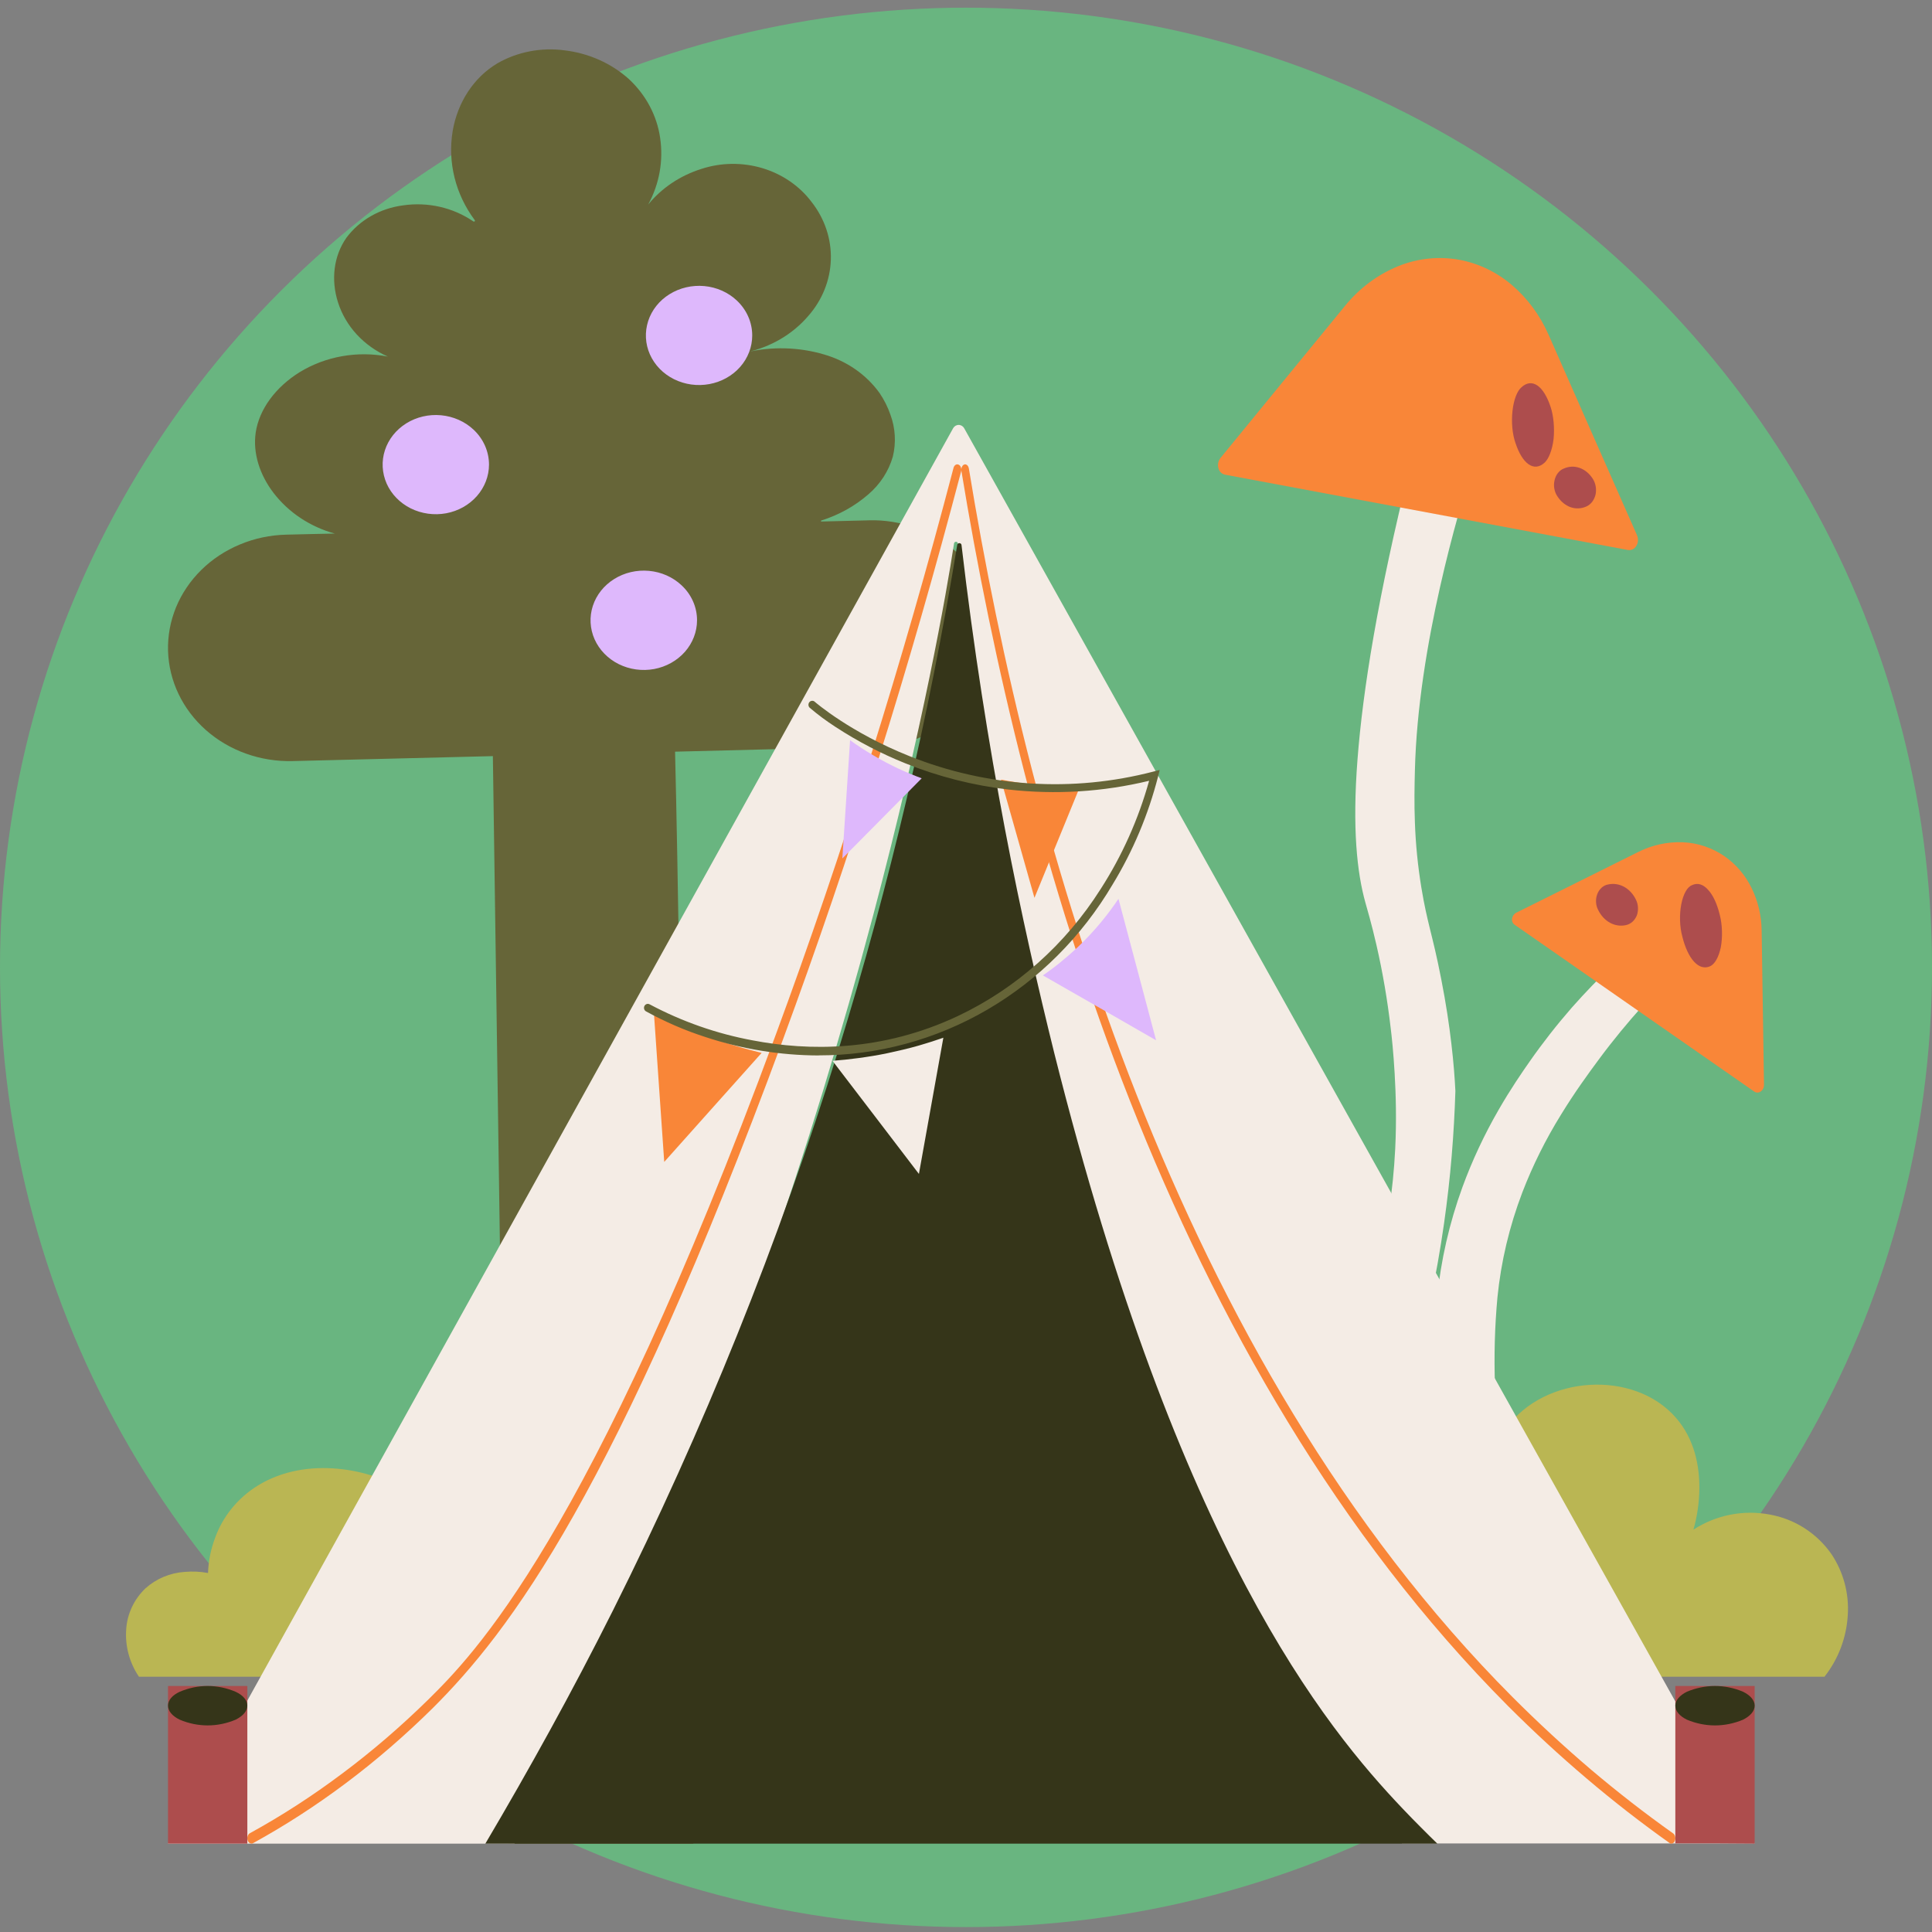 <svg width="46" height="46" viewBox="0 0 46 46" fill="none" xmlns="http://www.w3.org/2000/svg">
<rect x="0" y="0" width="46" height="46" fill="#808080" stroke="none"/>
<ellipse cx="23" cy="23.033" rx="23" ry="22.85" fill="#69B580"/>
<path d="M20.686 12.389L20.123 12.403L19.559 12.417C19.558 12.417 19.556 12.417 19.555 12.416C19.553 12.416 19.552 12.415 19.55 12.414C19.549 12.414 19.548 12.412 19.547 12.411C19.547 12.41 19.546 12.408 19.546 12.407C19.546 12.404 19.546 12.401 19.548 12.398C19.55 12.396 19.552 12.394 19.555 12.393C19.972 12.262 20.354 12.05 20.675 11.77C20.957 11.529 21.159 11.217 21.258 10.872C21.339 10.54 21.319 10.194 21.2 9.872C21.138 9.692 21.052 9.521 20.944 9.361C20.63 8.922 20.163 8.596 19.622 8.44C19.019 8.262 18.374 8.245 17.761 8.391C18.345 8.267 18.866 7.963 19.241 7.527C19.577 7.147 19.767 6.673 19.782 6.181C19.797 5.688 19.635 5.205 19.323 4.808C19.037 4.428 18.626 4.146 18.153 4.004C17.679 3.862 17.169 3.868 16.699 4.022C16.196 4.18 15.755 4.475 15.433 4.87C15.7 4.379 15.799 3.824 15.717 3.279C15.64 2.75 15.379 2.26 14.975 1.884C14.557 1.508 14.021 1.268 13.445 1.199C12.888 1.124 12.321 1.233 11.842 1.508C11.271 1.849 10.892 2.446 10.777 3.125C10.656 3.866 10.844 4.622 11.301 5.238C11.306 5.243 11.308 5.248 11.308 5.254C11.308 5.26 11.306 5.266 11.301 5.27C11.296 5.274 11.29 5.276 11.284 5.276C11.278 5.276 11.272 5.274 11.267 5.27C11.029 5.107 10.759 4.989 10.472 4.924C10.185 4.859 9.887 4.847 9.595 4.89C9.326 4.925 9.068 5.011 8.836 5.143C8.604 5.275 8.405 5.451 8.25 5.658C7.941 6.096 7.878 6.667 8.047 7.197C8.136 7.478 8.288 7.739 8.492 7.961C8.697 8.184 8.95 8.364 9.234 8.49C8.875 8.42 8.505 8.417 8.145 8.481C7.785 8.544 7.442 8.674 7.135 8.861C6.562 9.217 6.17 9.745 6.088 10.3C6.018 10.783 6.179 11.299 6.513 11.736C6.87 12.201 7.382 12.542 7.97 12.704L7.393 12.716L6.814 12.73C6.434 12.739 6.06 12.818 5.714 12.963C5.367 13.107 5.054 13.313 4.793 13.57C4.532 13.827 4.327 14.13 4.191 14.46C4.056 14.791 3.991 15.143 4.001 15.497C4.022 16.212 4.346 16.89 4.902 17.382C5.458 17.874 6.201 18.14 6.967 18.121L9.351 18.062L11.735 18.003C11.856 26.477 11.95 32.949 12.013 37.303C12.076 41.657 12.108 43.896 12.108 43.896H13.235H16.508C16.438 41.061 16.364 35.979 16.29 30.897C16.216 25.814 16.143 20.731 16.073 17.897L18.456 17.837L20.84 17.778C21.22 17.769 21.593 17.69 21.94 17.546C22.287 17.401 22.599 17.195 22.861 16.938C23.122 16.681 23.326 16.379 23.462 16.048C23.598 15.717 23.663 15.365 23.652 15.011C23.642 14.657 23.558 14.309 23.403 13.985C23.248 13.662 23.027 13.37 22.752 13.126C22.476 12.883 22.152 12.692 21.798 12.565C21.443 12.439 21.065 12.378 20.686 12.388V12.389Z" fill="#666538"/>
<path d="M11.643 11.064C11.642 11.337 11.54 11.601 11.354 11.812C11.168 12.023 10.91 12.168 10.623 12.221C10.335 12.274 10.037 12.232 9.779 12.104C9.521 11.975 9.318 11.766 9.206 11.514C9.095 11.261 9.08 10.98 9.165 10.719C9.25 10.458 9.43 10.232 9.673 10.08C9.917 9.928 10.209 9.86 10.501 9.887C10.792 9.914 11.065 10.034 11.272 10.227C11.39 10.337 11.483 10.467 11.547 10.611C11.61 10.754 11.643 10.908 11.643 11.064Z" fill="#DEB8FC"/>
<path d="M16.596 14.769C16.596 15.042 16.494 15.307 16.308 15.519C16.122 15.73 15.864 15.875 15.576 15.929C15.288 15.982 14.99 15.941 14.731 15.812C14.472 15.683 14.27 15.474 14.157 15.222C14.045 14.969 14.03 14.688 14.115 14.426C14.2 14.164 14.38 13.938 14.624 13.786C14.867 13.634 15.16 13.565 15.452 13.592C15.744 13.618 16.017 13.739 16.224 13.932C16.343 14.042 16.436 14.172 16.5 14.316C16.564 14.459 16.596 14.613 16.596 14.769Z" fill="#DEB8FC"/>
<path d="M17.91 7.988C17.91 8.261 17.808 8.526 17.622 8.737C17.436 8.948 17.177 9.092 16.89 9.145C16.603 9.198 16.305 9.157 16.047 9.028C15.788 8.899 15.586 8.691 15.474 8.438C15.362 8.186 15.348 7.905 15.433 7.643C15.518 7.382 15.697 7.156 15.941 7.005C16.184 6.853 16.477 6.785 16.768 6.811C17.06 6.838 17.332 6.958 17.539 7.151C17.657 7.261 17.751 7.392 17.814 7.535C17.878 7.679 17.91 7.833 17.91 7.988Z" fill="#DEB8FC"/>
<path d="M35 11.314C34.885 11.682 34.575 12.693 34.285 13.985C33.993 15.278 33.724 16.851 33.688 18.345C33.679 18.717 33.67 19.123 33.688 19.582C33.706 20.102 33.758 20.62 33.842 21.134C33.913 21.564 33.975 21.821 34.046 22.115C34.118 22.409 34.203 22.736 34.316 23.318C34.43 23.899 34.505 24.405 34.557 24.854C34.61 25.303 34.638 25.684 34.652 25.978C34.637 26.479 34.608 26.994 34.564 27.522C34.52 28.05 34.459 28.588 34.381 29.137C34.023 31.634 33.338 34.079 32.342 36.417C31.527 38.33 30.525 40.169 29.35 41.909H28C28.541 40.806 29.196 39.429 29.883 37.866C30.57 36.303 31.301 34.552 31.987 32.703C32.255 31.979 32.537 31.189 32.765 30.307C33.018 29.34 33.17 28.352 33.219 27.357C33.252 26.695 33.236 26.069 33.206 25.561C33.177 25.053 33.135 24.664 33.112 24.482C33.035 23.815 32.922 23.153 32.772 22.498C32.654 21.983 32.548 21.631 32.51 21.493C32.311 20.782 32.194 19.725 32.322 18.076C32.449 16.427 32.808 14.187 33.573 11.111L34.288 11.212L35 11.314Z" fill="#F4ECE5"/>
<path d="M38.344 23.033H40C39.732 23.289 39.423 23.601 39.095 23.967C38.766 24.334 38.415 24.754 38.064 25.229C37.81 25.572 37.491 26.01 37.169 26.536C36.802 27.128 36.494 27.747 36.247 28.388C35.938 29.198 35.738 30.039 35.653 30.893C35.589 31.591 35.57 32.293 35.595 32.994C35.606 33.83 35.701 34.663 35.878 35.484C36.05 36.25 36.142 37.029 36.155 37.811C36.166 38.597 36.108 39.383 35.98 40.161C35.884 40.751 35.75 41.334 35.578 41.909H34C34.224 41.303 34.401 40.684 34.529 40.056C34.697 39.231 34.774 38.393 34.76 37.555C34.746 36.819 34.649 36.086 34.469 35.368C34.278 34.565 34.175 33.747 34.162 32.926C34.137 32.254 34.155 31.581 34.216 30.911C34.305 30.01 34.508 29.121 34.821 28.262C35.053 27.629 35.341 27.014 35.682 26.423C35.972 25.92 36.24 25.532 36.419 25.276C36.729 24.832 37.064 24.404 37.423 23.992C37.75 23.622 38.063 23.301 38.344 23.033Z" fill="#F4ECE5"/>
<path d="M41.768 25.99L38.914 24.003L36.06 22.016C36.038 22 36.02 21.978 36.01 21.952C36 21.926 35.997 21.898 36.002 21.87C36.007 21.84 36.018 21.812 36.035 21.788C36.052 21.764 36.075 21.744 36.101 21.731L37.55 21.01L38.998 20.289C39.331 20.12 39.7 20.039 40.071 20.054C40.425 20.069 40.768 20.185 41.063 20.389C41.334 20.578 41.555 20.837 41.703 21.14C41.859 21.457 41.941 21.807 41.944 22.163L41.972 23.998L42 25.833C42 25.864 41.993 25.895 41.979 25.922C41.965 25.949 41.944 25.972 41.919 25.989C41.897 26.005 41.871 26.013 41.844 26.013C41.817 26.013 41.79 26.005 41.768 25.99Z" fill="#F98638"/>
<path d="M38.759 13.095L33.961 12.198L29.163 11.301C29.126 11.293 29.092 11.274 29.064 11.246C29.037 11.218 29.018 11.182 29.009 11.143C28.998 11.102 28.997 11.059 29.006 11.017C29.015 10.975 29.033 10.936 29.059 10.904L30.539 9.096L32.018 7.29C32.359 6.868 32.794 6.542 33.282 6.341C33.751 6.149 34.26 6.096 34.754 6.187C35.21 6.273 35.638 6.48 35.999 6.787C36.374 7.108 36.673 7.516 36.875 7.979L37.926 10.363L38.978 12.747C38.995 12.787 39.002 12.832 38.999 12.876C38.996 12.92 38.982 12.963 38.959 12.999C38.938 13.034 38.908 13.062 38.873 13.079C38.837 13.096 38.798 13.102 38.759 13.095Z" fill="#F98638"/>
<path d="M36.99 10.454C36.974 10.584 36.945 10.703 36.907 10.801C36.869 10.9 36.822 10.975 36.771 11.02C36.65 11.128 36.519 11.14 36.396 11.055C36.273 10.97 36.163 10.792 36.082 10.545C36.046 10.443 36.02 10.319 36.008 10.186C35.996 10.053 35.997 9.915 36.012 9.783C36.026 9.652 36.054 9.531 36.092 9.432C36.13 9.334 36.177 9.26 36.229 9.218C36.349 9.108 36.481 9.094 36.605 9.179C36.729 9.264 36.839 9.444 36.92 9.692C36.955 9.797 36.979 9.921 36.991 10.053C37.003 10.185 37.003 10.322 36.99 10.454Z" fill="#AD4D4D"/>
<path d="M37.989 11.778C37.973 11.842 37.945 11.901 37.908 11.95C37.87 11.998 37.824 12.035 37.773 12.058C37.653 12.113 37.522 12.119 37.398 12.077C37.275 12.034 37.165 11.945 37.084 11.822C37.048 11.771 37.022 11.709 37.009 11.642C36.996 11.576 36.997 11.506 37.012 11.44C37.026 11.373 37.054 11.313 37.092 11.264C37.131 11.214 37.178 11.177 37.231 11.157C37.351 11.103 37.482 11.096 37.605 11.139C37.729 11.181 37.839 11.27 37.919 11.393C37.955 11.446 37.979 11.508 37.992 11.575C38.004 11.642 38.003 11.711 37.989 11.778Z" fill="#AD4D4D"/>
<path d="M40.972 22.553C40.947 22.671 40.911 22.773 40.866 22.852C40.821 22.931 40.769 22.984 40.714 23.007C40.586 23.064 40.453 23.026 40.335 22.898C40.216 22.769 40.118 22.557 40.053 22.29C40.023 22.178 40.005 22.05 40.001 21.918C39.997 21.785 40.007 21.653 40.03 21.532C40.054 21.411 40.089 21.306 40.134 21.226C40.179 21.146 40.232 21.094 40.287 21.075C40.416 21.013 40.549 21.051 40.667 21.184C40.786 21.309 40.885 21.522 40.949 21.791C40.978 21.905 40.995 22.033 40.999 22.166C41.003 22.298 40.994 22.431 40.972 22.553Z" fill="#AD4D4D"/>
<path d="M38.972 21.797C38.947 21.857 38.911 21.908 38.867 21.948C38.822 21.987 38.77 22.014 38.715 22.026C38.587 22.055 38.453 22.036 38.334 21.971C38.215 21.906 38.116 21.799 38.051 21.664C38.021 21.608 38.004 21.544 38.001 21.479C37.997 21.413 38.008 21.347 38.031 21.287C38.054 21.227 38.09 21.175 38.134 21.135C38.179 21.095 38.231 21.069 38.286 21.059C38.415 21.03 38.549 21.049 38.668 21.114C38.787 21.179 38.886 21.286 38.951 21.421C38.979 21.477 38.996 21.541 38.999 21.606C39.003 21.672 38.993 21.737 38.972 21.797Z" fill="#AD4D4D"/>
<path d="M10.406 39.922C10.928 39.091 11.09 38.208 10.954 37.426C10.819 36.643 10.388 35.962 9.725 35.533C9.22 35.219 8.645 35.026 8.048 34.971C7.405 34.91 6.723 35.01 6.136 35.372C5.663 35.665 5.306 36.103 5.121 36.616C5.02 36.884 4.963 37.167 4.953 37.452C4.77 37.418 4.583 37.41 4.398 37.426C4.05 37.449 3.721 37.587 3.465 37.816C3.194 38.074 3.03 38.42 3.005 38.788C2.975 39.188 3.081 39.586 3.308 39.922H10.406Z" fill="#BAB653"/>
<path d="M34.996 39.922C34.597 39.716 34.285 39.371 34.12 38.952C33.962 38.565 33.96 38.132 34.115 37.744C34.242 37.449 34.457 37.201 34.73 37.033C35.016 36.855 35.346 36.76 35.683 36.758C35.562 36.443 35.483 36.114 35.45 35.778C35.397 35.242 35.45 34.573 35.868 33.997C36.322 33.368 37.081 33.02 37.848 32.973C38.615 32.926 39.398 33.176 39.902 33.755C40.354 34.273 40.465 34.916 40.461 35.442C40.458 35.773 40.41 36.102 40.32 36.42C40.858 36.071 41.509 35.942 42.139 36.061C42.434 36.114 42.716 36.225 42.969 36.388C43.221 36.551 43.44 36.762 43.611 37.01C43.893 37.435 44.028 37.942 43.995 38.452C43.965 38.988 43.771 39.501 43.44 39.922H34.996Z" fill="#BAB653"/>
<path d="M22.694 10.195C19.578 15.812 16.463 21.428 13.347 27.045L4 43.896H12.251C12.568 43.347 12.998 42.581 13.488 41.632C13.977 40.683 14.526 39.55 15.08 38.268C17.385 32.927 19.294 27.419 20.791 21.788C21.98 17.308 22.538 14.098 22.715 12.941C22.716 12.93 22.721 12.919 22.73 12.911C22.739 12.903 22.75 12.899 22.761 12.899C22.773 12.899 22.784 12.903 22.793 12.911C22.801 12.919 22.807 12.93 22.808 12.941C23.077 15.405 23.412 17.661 23.77 19.683C24.128 21.704 24.508 23.492 24.865 25.018C26.073 30.182 27.712 34.318 29.197 37.34C30.681 40.363 32.011 42.273 32.6 42.984C32.763 43.181 32.913 43.358 33.046 43.51C33.179 43.662 33.292 43.791 33.382 43.891H37.579H41.778L32.367 27.048L22.956 10.195C22.943 10.172 22.924 10.152 22.901 10.138C22.878 10.125 22.852 10.117 22.825 10.117C22.798 10.117 22.772 10.125 22.749 10.138C22.726 10.152 22.707 10.172 22.694 10.195Z" fill="#F4ECE5"/>
<path d="M39.798 43.895C39.791 43.896 39.784 43.896 39.777 43.895C39.77 43.893 39.764 43.889 39.757 43.885C39.086 43.409 38.428 42.898 37.785 42.352C37.141 41.806 36.515 41.229 35.907 40.621C31.852 36.548 28.963 31.427 26.904 26.211C24.846 20.994 23.623 15.673 22.891 11.215C22.888 11.198 22.888 11.181 22.89 11.163C22.892 11.146 22.896 11.13 22.903 11.115C22.913 11.094 22.926 11.077 22.943 11.067C22.959 11.057 22.977 11.053 22.995 11.058C23.012 11.062 23.029 11.073 23.042 11.09C23.055 11.107 23.064 11.13 23.068 11.154C23.795 15.591 25.017 20.879 27.064 26.07C29.111 31.262 31.984 36.365 36.016 40.41C36.618 41.013 37.239 41.586 37.878 42.131C38.517 42.672 39.172 43.181 39.839 43.654C39.849 43.661 39.859 43.671 39.866 43.684C39.874 43.696 39.88 43.711 39.883 43.726C39.888 43.743 39.889 43.76 39.889 43.777C39.888 43.794 39.884 43.811 39.878 43.827C39.871 43.848 39.859 43.865 39.844 43.877C39.831 43.889 39.815 43.895 39.798 43.895Z" fill="#F98638"/>
<path d="M5.984 43.894C5.965 43.894 5.947 43.886 5.932 43.872C5.916 43.859 5.904 43.839 5.897 43.817C5.891 43.801 5.889 43.784 5.889 43.767C5.889 43.749 5.891 43.732 5.897 43.717C5.906 43.686 5.925 43.661 5.948 43.649C6.703 43.235 7.439 42.759 8.151 42.225C8.857 41.698 9.538 41.112 10.19 40.473C10.715 39.953 11.675 39.005 13.059 36.68C14.443 34.356 16.251 30.657 18.471 24.635C19.27 22.472 20.024 20.255 20.731 18C21.438 15.746 22.097 13.454 22.703 11.14C22.711 11.109 22.728 11.084 22.75 11.069C22.762 11.061 22.774 11.057 22.787 11.056C22.8 11.055 22.813 11.058 22.825 11.064C22.837 11.069 22.848 11.077 22.857 11.088C22.866 11.099 22.873 11.112 22.878 11.127C22.884 11.143 22.888 11.159 22.889 11.177C22.889 11.194 22.887 11.211 22.883 11.227C22.275 13.546 21.615 15.842 20.907 18.1C20.199 20.359 19.442 22.581 18.642 24.75C16.666 30.11 15.033 33.647 13.668 36.065C12.304 38.483 11.204 39.772 10.3 40.673C9.642 41.322 8.955 41.916 8.242 42.451C7.524 42.99 6.781 43.47 6.018 43.889L6 43.896L5.984 43.894Z" fill="#F98638"/>
<path d="M25.101 25.071C24.722 23.542 24.31 21.752 23.925 19.726C23.541 17.701 23.181 15.442 22.893 12.975C22.892 12.963 22.886 12.952 22.876 12.944C22.867 12.937 22.855 12.932 22.842 12.932C22.829 12.932 22.817 12.937 22.808 12.944C22.798 12.952 22.792 12.963 22.791 12.975C22.127 17.037 21.182 21.053 19.962 24.998C18.547 29.573 16.752 34.034 14.595 38.342C14.105 39.319 13.605 40.269 13.097 41.193C12.589 42.117 12.075 43.018 11.556 43.896H34.222C34.099 43.777 33.969 43.648 33.833 43.511C33.696 43.374 33.554 43.229 33.407 43.074C32.48 42.1 31.143 40.552 29.668 37.771C28.193 34.989 26.581 30.975 25.101 25.071Z" fill="#353519"/>
<path d="M24.831 23.224C24.961 23.134 25.097 23.034 25.239 22.919C25.38 22.804 25.526 22.678 25.672 22.54C25.867 22.354 26.05 22.157 26.222 21.949C26.38 21.756 26.515 21.574 26.63 21.4L27.078 23.083C27.227 23.645 27.377 24.207 27.526 24.769L26.179 23.995L24.831 23.224Z" fill="#DEB8FC"/>
<path d="M19.821 25.257C20.014 25.243 20.222 25.222 20.442 25.192C20.663 25.162 20.895 25.126 21.139 25.074C21.383 25.022 21.631 24.964 21.852 24.901C22.072 24.838 22.275 24.773 22.461 24.707C22.364 25.248 22.267 25.789 22.17 26.329C22.073 26.869 21.976 27.41 21.879 27.951L20.85 26.603L19.821 25.257Z" fill="#F4ECE5"/>
<path d="M15.571 24.139C15.749 24.226 15.937 24.314 16.137 24.4C16.336 24.486 16.547 24.571 16.767 24.652C17.012 24.742 17.249 24.821 17.477 24.89C17.706 24.96 17.925 25.018 18.134 25.069L16.974 26.367L15.815 27.665L15.693 25.902L15.571 24.139Z" fill="#F98638"/>
<path d="M20.24 17.624L20.148 19.031C20.117 19.5 20.086 19.97 20.056 20.439L21.001 19.485L21.945 18.531C21.771 18.467 21.59 18.392 21.398 18.304C21.207 18.215 21.009 18.111 20.806 17.992C20.702 17.931 20.603 17.87 20.509 17.809C20.416 17.748 20.326 17.686 20.24 17.624Z" fill="#DEB8FC"/>
<path d="M23.833 18.562C23.965 19.031 24.098 19.5 24.232 19.97C24.365 20.439 24.498 20.908 24.63 21.377L25.176 20.043L25.722 18.708C25.578 18.714 25.424 18.718 25.265 18.715C25.107 18.712 24.939 18.706 24.764 18.692C24.589 18.678 24.43 18.66 24.275 18.638C24.12 18.616 23.972 18.59 23.833 18.562Z" fill="#F98638"/>
<path d="M41.778 43.896L40.834 43.89H39.889V40.143H41.778V43.896Z" fill="#AD4D4D"/>
<path d="M5.889 43.896H4.944H4V42.02V40.143H4.944H5.889V42.02V43.896Z" fill="#AD4D4D"/>
<path d="M19.492 25.13C18.58 25.127 17.674 24.98 16.804 24.694C16.312 24.536 15.836 24.33 15.381 24.08C15.359 24.068 15.344 24.048 15.337 24.024C15.33 23.999 15.333 23.973 15.344 23.951C15.356 23.929 15.375 23.913 15.399 23.905C15.422 23.898 15.447 23.901 15.468 23.913C16.239 24.323 17.064 24.612 17.917 24.77C19.252 25.027 20.994 25.046 22.809 24.19C24.192 23.535 25.37 22.487 26.207 21.166C26.716 20.375 27.105 19.506 27.36 18.59C26.264 18.855 25.133 18.925 24.015 18.799C23.172 18.702 22.346 18.492 21.555 18.174C20.976 17.942 20.421 17.652 19.895 17.309C19.681 17.171 19.476 17.019 19.281 16.853C19.262 16.836 19.251 16.813 19.249 16.788C19.247 16.763 19.255 16.738 19.27 16.719C19.278 16.709 19.288 16.702 19.298 16.696C19.309 16.69 19.321 16.687 19.332 16.686C19.345 16.685 19.357 16.686 19.368 16.69C19.379 16.694 19.39 16.7 19.399 16.709C19.416 16.723 20.242 17.441 21.658 18.005C23.512 18.745 25.539 18.872 27.465 18.37L27.538 18.351L27.611 18.333L27.593 18.409L27.574 18.485C27.341 19.395 26.976 20.263 26.491 21.058C25.756 22.303 24.727 23.33 23.502 24.043C22.277 24.755 20.897 25.129 19.494 25.128L19.492 25.13Z" fill="#666538"/>
<path d="M5.889 40.609C5.889 40.74 5.783 40.858 5.614 40.943C5.181 41.127 4.708 41.127 4.275 40.943C4.103 40.858 4 40.74 4 40.609C4 40.479 4.106 40.361 4.275 40.282C4.708 40.096 5.181 40.096 5.614 40.282C5.783 40.361 5.889 40.479 5.889 40.609Z" fill="#353519"/>
<path d="M41.778 40.611C41.778 40.742 41.671 40.859 41.503 40.944C41.07 41.127 40.597 41.127 40.163 40.944C39.992 40.859 39.889 40.742 39.889 40.611C39.889 40.481 39.995 40.364 40.163 40.28C40.597 40.097 41.07 40.097 41.503 40.28C41.673 40.364 41.778 40.482 41.778 40.611Z" fill="#353519"/>
</svg>
